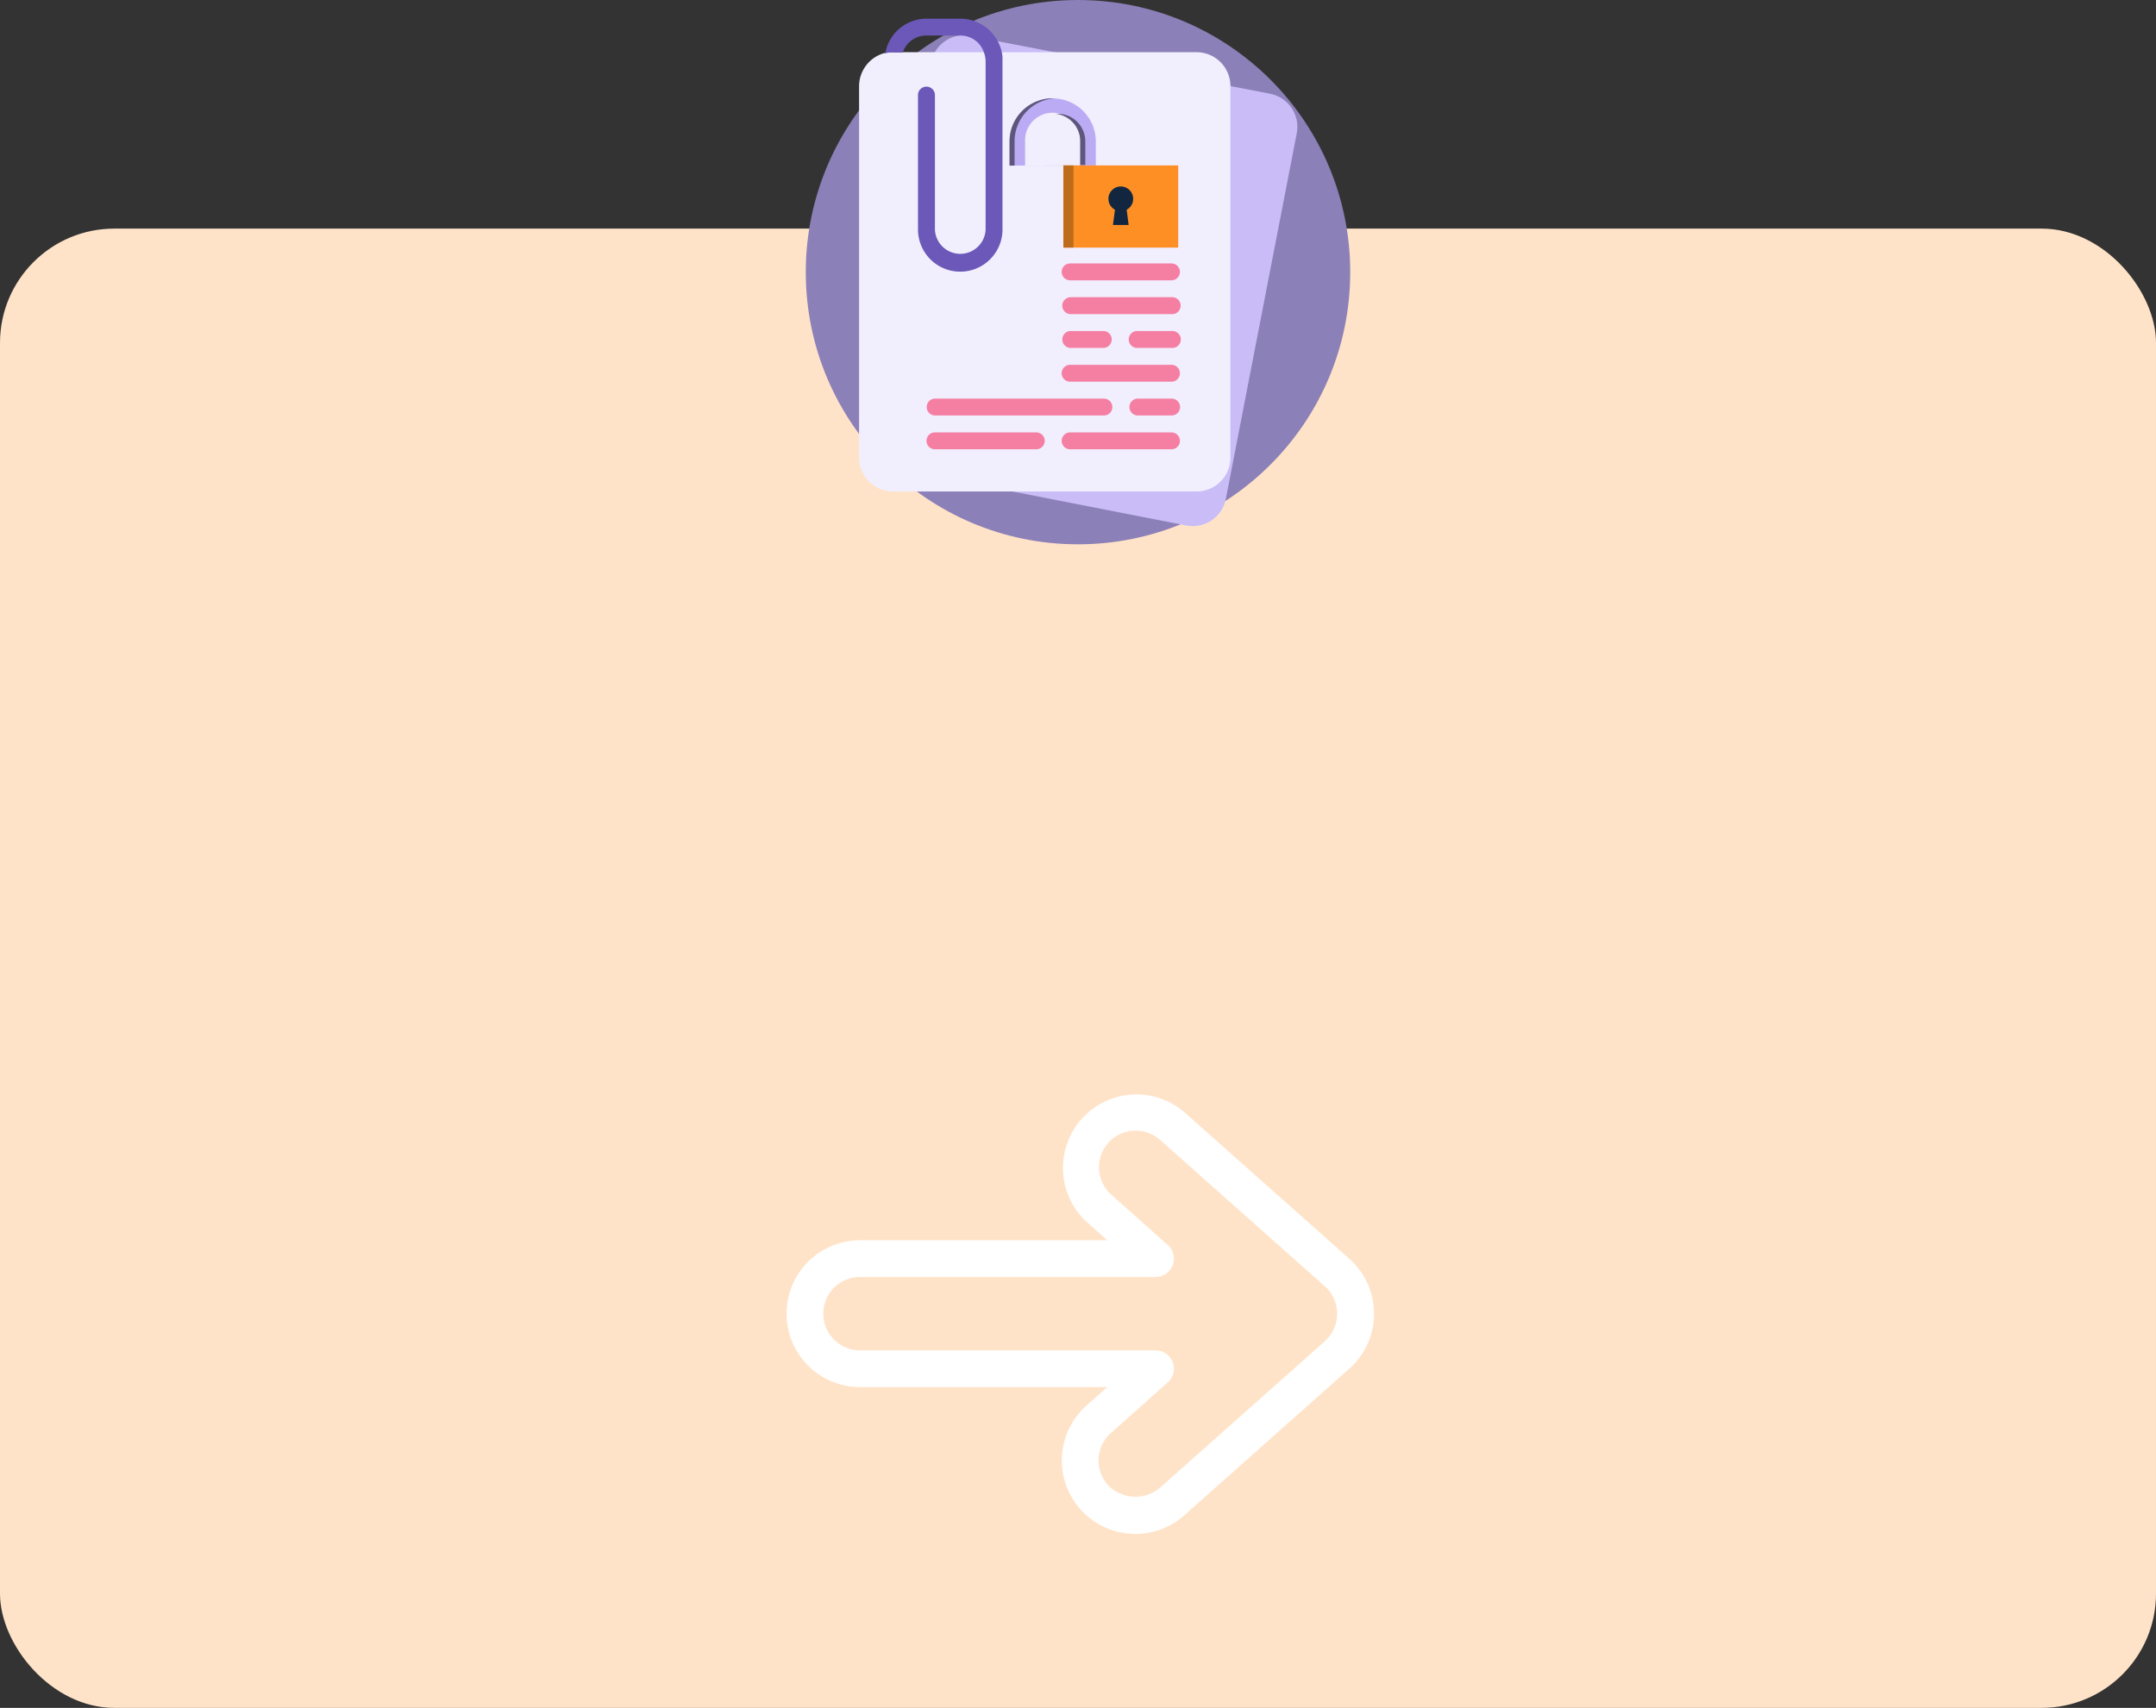 <svg xmlns="http://www.w3.org/2000/svg" width="396" height="313.767" viewBox="0 0 396 313.767">
  <rect x="0" y="0" width="396" height="313.767" fill="#333333" stroke="none"/>
  <g id="Grupo_124044" data-name="Grupo 124044" transform="translate(-601.574 -512)">
    <rect id="Rectángulo_4912" data-name="Rectángulo 4912" width="396" height="271.767" rx="21" transform="translate(601.574 554)" fill="#ffe3c8"/>
    <path id="Trazado_117782" data-name="Trazado 117782" d="M64.051,144.944a13.484,13.484,0,0,1-8.981-23.557l3.83-3.412H13.484a13.484,13.484,0,0,1,0-26.969H58.9l-3.836-3.412A13.5,13.5,0,0,1,73.032,67.449l30.34,26.969a13.484,13.484,0,0,1,0,20.159l-30.34,26.969A13.429,13.429,0,0,1,64.051,144.944Zm-50.567-47.2a6.742,6.742,0,0,0,0,13.484H67.759A3.371,3.371,0,0,1,70,117.126l-10.444,9.3A6.742,6.742,0,0,0,59,135.942l.019.021a7.005,7.005,0,0,0,9.527.539l30.34-26.969a6.776,6.776,0,0,0,0-10.053L68.548,72.512a6.742,6.742,0,0,0-9,10.039L70,91.856a3.371,3.371,0,0,1-2.238,5.893H13.484Z" transform="translate(746.051 648.858)" fill="#fff"/>
    <g id="Grupo_124043" data-name="Grupo 124043">
      <g id="CF6-40" transform="translate(749.574 512)">
        <circle id="Elipse_4098" data-name="Elipse 4098" cx="50" cy="50" r="50" fill="#8c80b8"/>
        <path id="Trazado_125077" data-name="Trazado 125077" d="M85.18,17.2a6.21,6.21,0,0,1,5,7.29l-13,67.05a6.21,6.21,0,0,1-7.3,5L15,85.8a6.21,6.21,0,0,1-5-7.29L23,11.46a6.25,6.25,0,0,1,5.74-5,5.44,5.44,0,0,1,1.55.15Z" fill="#c9bcf7"/>
        <path id="Trazado_125078" data-name="Trazado 125078" d="M71.83,9.59A6.23,6.23,0,0,1,78,15.8V84.09a6.22,6.22,0,0,1-6.21,6.21H16a6.22,6.22,0,0,1-6.21-6.21V15.8a6.32,6.32,0,0,1,4.66-6.05h.15A4.19,4.19,0,0,1,16,9.59Z" fill="#f1eefd"/>
        <path id="Trazado_125079" data-name="Trazado 125079" d="M36.13,11.15v31a7.76,7.76,0,0,1-15.52,0V17.35a1.56,1.56,0,0,1,3.11,0V42.19a4.66,4.66,0,0,0,9.31,0v-31a4.75,4.75,0,0,0-.31-1.56,4.52,4.52,0,0,0-4.35-3.1h-6.2a4.52,4.52,0,0,0-4.35,3.1H16a4.19,4.19,0,0,0-1.4.16,7.69,7.69,0,0,1,7.61-6.36h6.2A7.8,7.8,0,0,1,36,9.59a5.51,5.51,0,0,1,.13,1.56Z" fill="#6c58b8"/>
        <g id="Grupo_60569" data-name="Grupo 60569">
          <path id="Trazado_125080" data-name="Trazado 125080" d="M67.17,51.5H48.55a1.55,1.55,0,0,1,0-3.1H67.17a1.55,1.55,0,1,1,0,3.1Z" fill="#f57fa3"/>
          <path id="Trazado_125081" data-name="Trazado 125081" d="M54.76,63.92H48.55a1.56,1.56,0,0,1,0-3.11h6.21a1.56,1.56,0,0,1,0,3.11Z" fill="#f57fa3"/>
          <path id="Trazado_125082" data-name="Trazado 125082" d="M67.17,63.92H61a1.56,1.56,0,1,1,0-3.11h6.2a1.56,1.56,0,1,1,0,3.11Z" fill="#f57fa3"/>
          <path id="Trazado_125083" data-name="Trazado 125083" d="M42.34,82.54H23.72a1.55,1.55,0,0,1,0-3.1H42.34a1.55,1.55,0,0,1,0,3.1Z" fill="#f57fa3"/>
          <path id="Trazado_125084" data-name="Trazado 125084" d="M67.17,82.54H48.55a1.55,1.55,0,1,1,0-3.1H67.17a1.55,1.55,0,0,1,0,3.1Z" fill="#f57fa3"/>
          <path id="Trazado_125085" data-name="Trazado 125085" d="M67.17,57.71H48.55a1.56,1.56,0,0,1,0-3.11H67.17a1.56,1.56,0,1,1,0,3.11Z" fill="#f57fa3"/>
          <path id="Trazado_125086" data-name="Trazado 125086" d="M54.76,76.33h-31a1.55,1.55,0,1,1,0-3.1h31a1.55,1.55,0,0,1,0,3.1Z" fill="#f57fa3"/>
          <path id="Trazado_125087" data-name="Trazado 125087" d="M67.17,76.33H61a1.55,1.55,0,1,1,0-3.1h6.2a1.55,1.55,0,0,1,0,3.1Z" fill="#f57fa3"/>
          <path id="Trazado_125088" data-name="Trazado 125088" d="M67.17,70.12H48.55a1.55,1.55,0,1,1,0-3.1H67.17a1.55,1.55,0,0,1,0,3.1Z" fill="#f57fa3"/>
          <path id="Trazado_125089" data-name="Trazado 125089" d="M53.27,30.39V26a7.92,7.92,0,1,0-15.84,0v4.42m2.85,0V26a5.07,5.07,0,1,1,10.13,0v4.42" fill="#bbabf5"/>
          <g id="Grupo_60568" data-name="Grupo 60568">
            <path id="Trazado_125090" data-name="Trazado 125090" d="M45.81,18.06h-.46A7.91,7.91,0,0,0,37.43,26v4.42h.92V26a7.92,7.92,0,0,1,7.46-7.94Z" fill="#5e567b"/>
            <path id="Trazado_125091" data-name="Trazado 125091" d="M46.27,20.9h-.46a5.08,5.08,0,0,1,4.6,5v4.42h.93V26a5.07,5.07,0,0,0-5.07-5.1Z" fill="#5e567b"/>
          </g>
          <rect id="Rectángulo_6739" data-name="Rectángulo 6739" width="21.09" height="15.1" transform="translate(47.32 30.39)" fill="#fd8f25"/>
          <rect id="Rectángulo_6740" data-name="Rectángulo 6740" width="1.85" height="15.1" transform="translate(47.32 30.39)" fill="#be6b1c"/>
          <path id="Trazado_125092" data-name="Trazado 125092" d="M60.13,36.53a2.27,2.27,0,1,0-3.34,2l-.37,2.8H59.3l-.36-2.8A2.25,2.25,0,0,0,60.13,36.53Z" fill="#12263f"/>
        </g>
      </g>
    </g>
  </g>
</svg>
